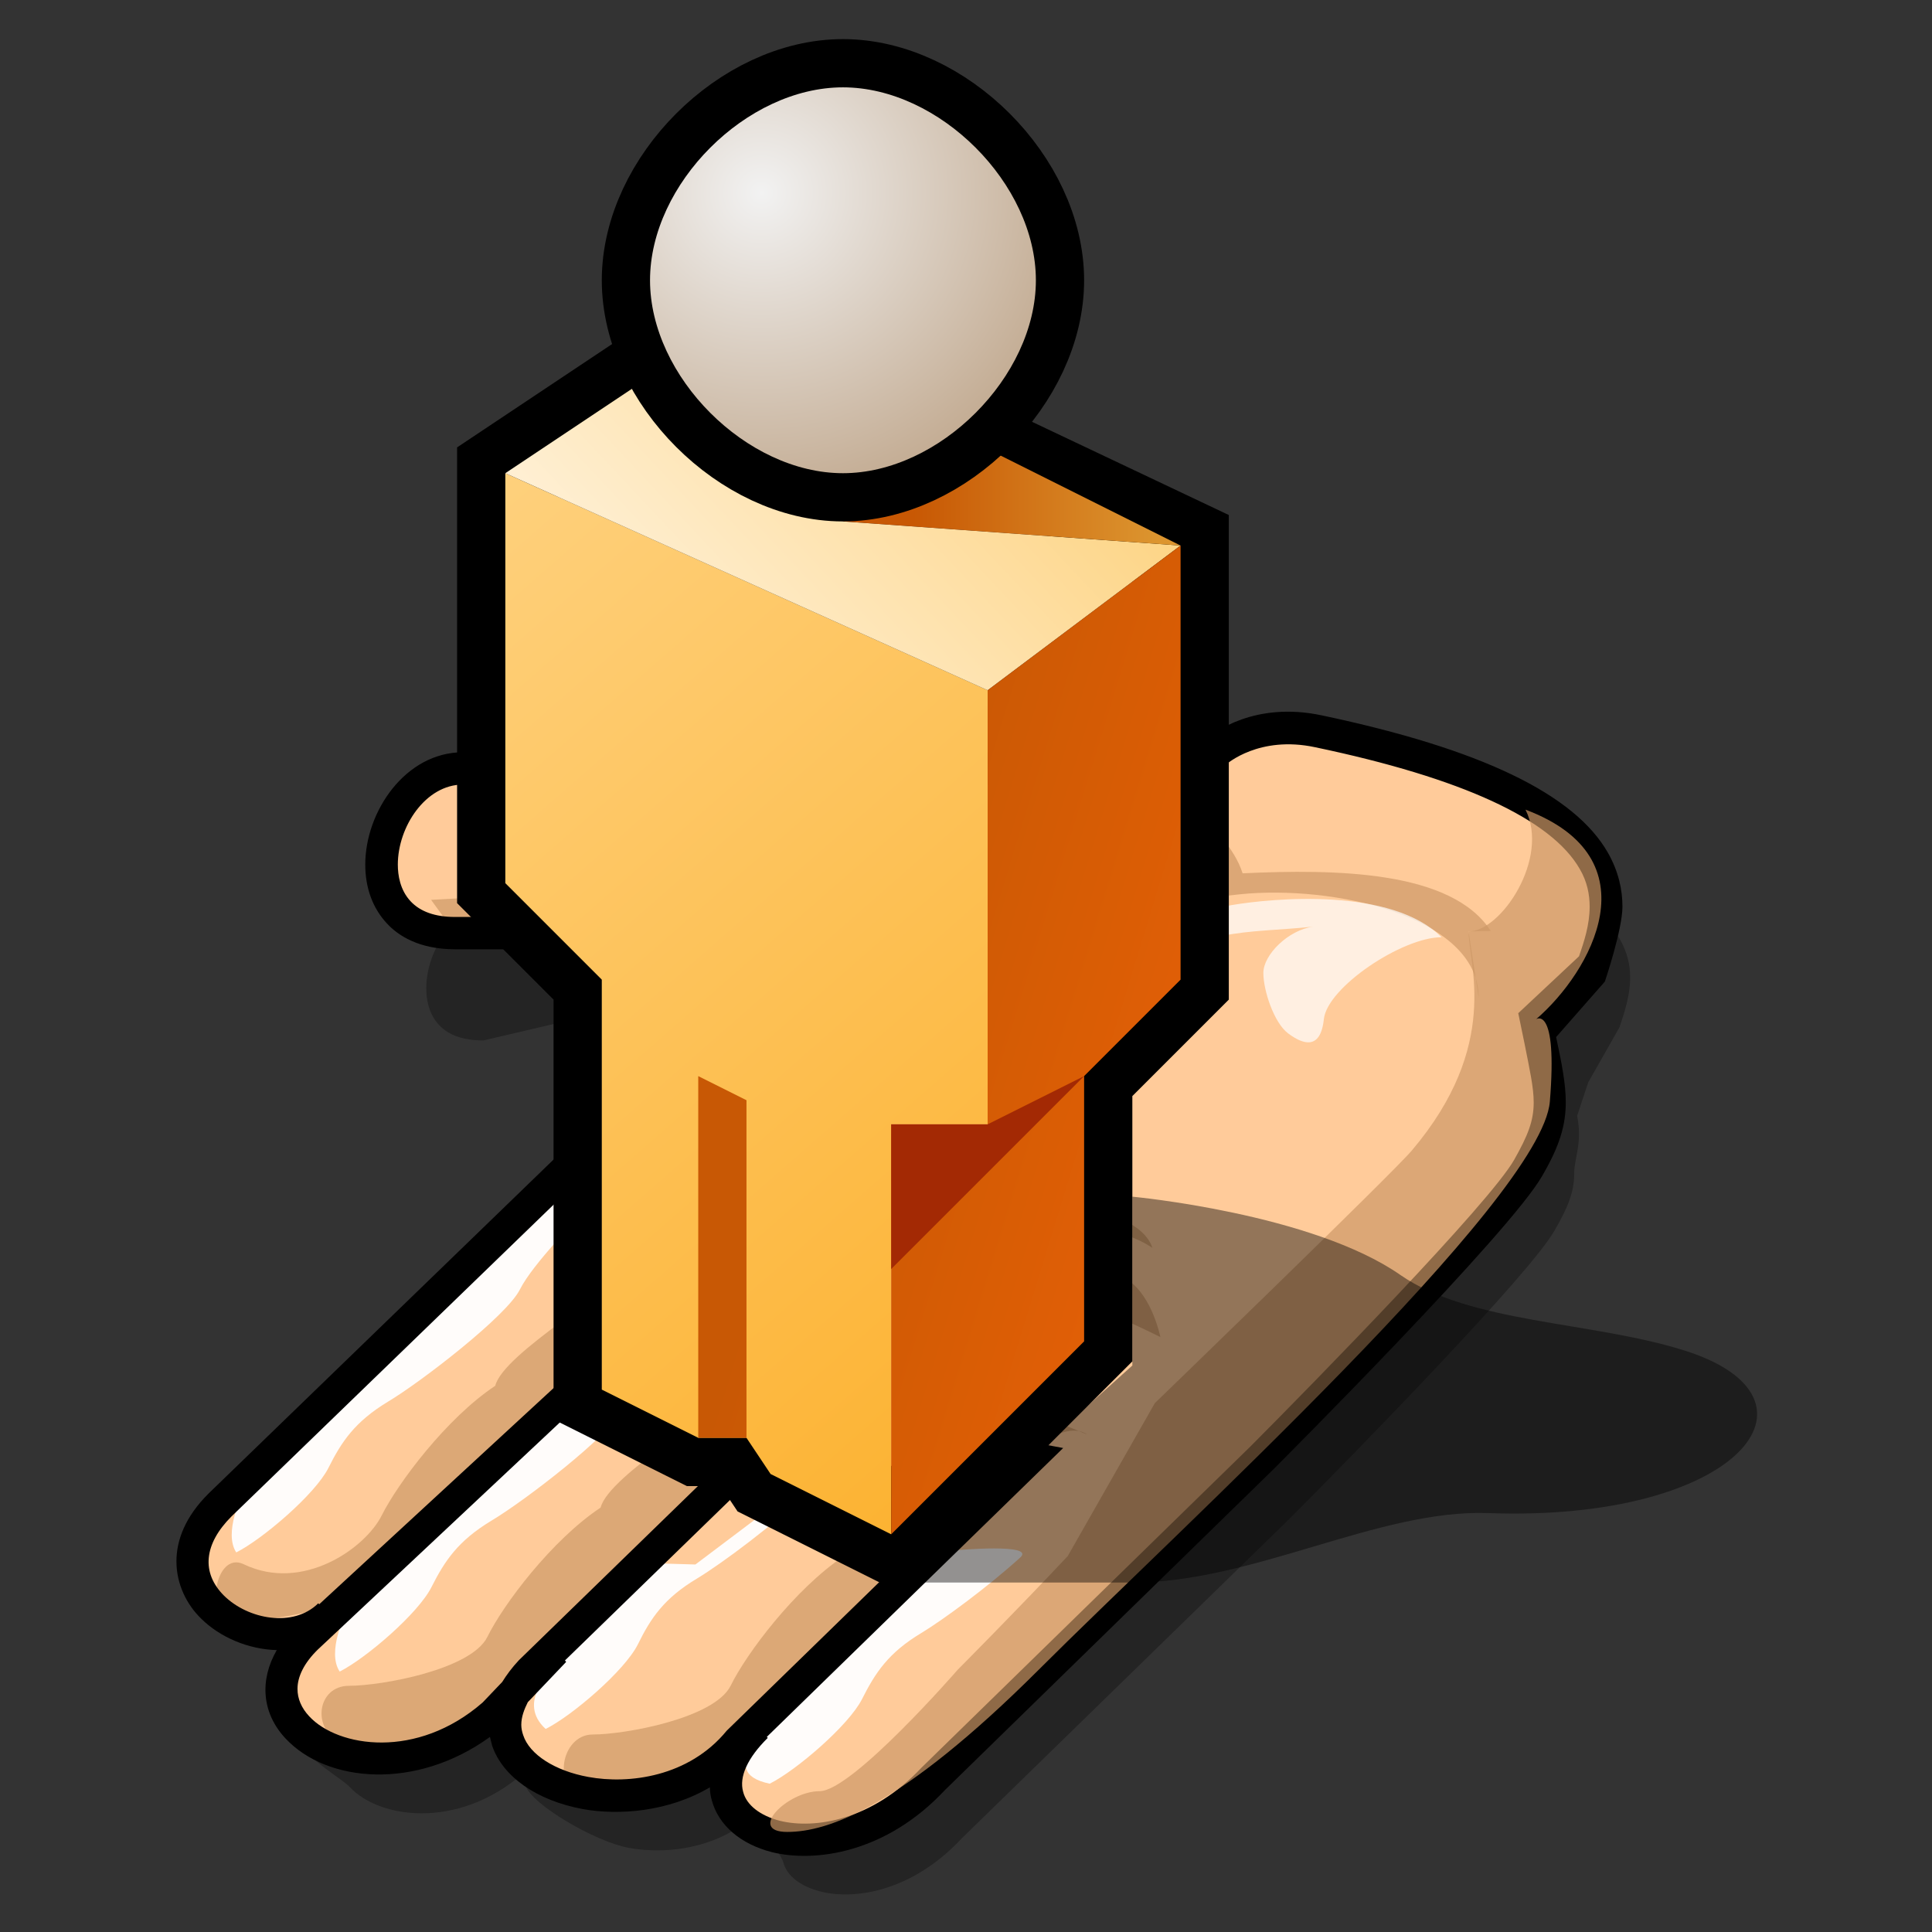 <?xml version="1.0" encoding="UTF-8" standalone="no"?>
<svg
   xmlns:dc="http://purl.org/dc/elements/1.1/"
   xmlns:cc="http://creativecommons.org/ns#"
   xmlns:rdf="http://www.w3.org/1999/02/22-rdf-syntax-ns#"
   xmlns:svg="http://www.w3.org/2000/svg"
   xmlns="http://www.w3.org/2000/svg"
   xmlns:sodipodi="http://sodipodi.sourceforge.net/DTD/sodipodi-0.dtd"
   xmlns:inkscape="http://www.inkscape.org/namespaces/inkscape"
   sodipodi:docname="icon.svg"
   inkscape:version="1.0 (4035a4fb49, 2020-05-01)"
   id="svg8"
   version="1.1"
   viewBox="0 0 135.467 135.467"
   height="512"
   width="512">
  <rect x="0" y="0" width="135.467" height="135.467" fill="#333333" stroke="none"/>
  <defs
     id="defs2" />
  <sodipodi:namedview
     inkscape:window-maximized="1"
     inkscape:window-y="-9"
     inkscape:window-x="-9"
     inkscape:window-height="1013"
     inkscape:window-width="1920"
     units="px"
     showgrid="false"
     inkscape:document-rotation="0"
     inkscape:current-layer="layer2"
     inkscape:document-units="mm"
     inkscape:cy="310.09011"
     inkscape:cx="322.02961"
     inkscape:zoom="0.89350976"
     inkscape:pageshadow="2"
     inkscape:pageopacity="0.0"
     borderopacity="1.0"
     bordercolor="#666666"
     pagecolor="#ffffff"
     id="base" />
  <g
     style="display:inline"
     id="layer1"
     inkscape:groupmode="layer"
     inkscape:label="Layer 1" />
  <g
     inkscape:label="Layer 2"
     id="layer2"
     inkscape:groupmode="layer">
    <g
       transform="matrix(6.381,0,0,6.381,-597.595,-574.413)"
       id="g328">
      <g
         style="display:inline;color-interpolation:linearRGB"
         id="g72"
         transform="matrix(0.265,0,0,0.265,95.591,94.003)">
        <g
           id="g44">
          <path
             id="path10"
             d="m 59.84,27.56 -1.3,2.29 -0.46,1.39 c 0.23,1.11 -0.12,1.76 -0.12,2.37 0,0.77 -0.24,1.39 -0.82,2.39 -1.03,1.81 -8.24,9.19 -10.93,11.89 L 32.57,61.19 C 30.51,63.4 28.13,63.76 26.71,63.4 25.9,63.2 25.32,62.76 25.17,62.21 25,61.58 23.66,60.49 24.5,59.67 22.93,61.59 20.44,61.9 18.76,61.59 17.38,61.34 14.73,59.8 14.47,59 14.42,58.86 14.38,58.5 14.38,58.5 11.64,60.87 8.38,60.36 7.19,59.07 6.86,58.72 5.44,57.91 5.44,57.5 5.44,56.98 7.55,54.38 7.55,54.38 6.52,55.41 24.2,31.19 24.2,31.19 l 1.07,-2.97 c 0,-2.05 -2.18,-2.22 -3.23,-2.29 l -9.31,2.18 c -0.82,0 -1.44,-0.21 -1.84,-0.64 -0.44,-0.47 -0.53,-1.09 -0.53,-1.52 0,-1.57 1.14,-3.32 2.69,-3.32 l 32.07,-2.95 0.07,-0.06 c 0.06,-0.06 1.38,-1.22 3.7,-0.73 6.11,1.28 9.8,2.99 10.98,5.05 0.3,0.54 0.41,1.06 0.41,1.56 0,0.75 -0.24,1.45 -0.44,2.06 z"
             style="fill:#000000;fill-opacity:0.298" />
          <path
             id="path12"
             d="m 47.35,15.29 c -2.72,-0.58 -4.29,0.89 -4.29,0.89 l -3.25,1.63 c 0,0 -1.58,-1.03 -2.92,-0.97 H 11.88 c -3.58,0 -5.2,6.81 -0.33,6.81 h 8.77 c 1.34,0.11 2.6,0.33 2.6,1.63 l -0.97,2.6 -20.14,19.49 c -3.57,3.58 2.11,6.98 4.54,4.55 l 0.06,0.01 -1.03,0.96 c -3.57,3.58 2.93,7.36 7.8,3.13 l 0.84,-0.87 c -2.26,3.94 5.88,6.23 9.27,2.06 l 0.7,-0.68 0.06,0.02 c -4.13,4.04 2.77,7.06 7.32,2.19 L 45,45.42 c 0,0 9.75,-9.75 11.05,-12.02 1.3,-2.28 0.97,-2.92 0.33,-6.17 l 2.27,-1.95 c 0.69,-2.23 3.32,-6.91 -11.3,-9.99 z"
             style="fill:#ffcb9a" />
          <path
             id="path14"
             d="m 39.69,18.48 c 0.56,0.1 3.67,1.53 3.67,2.9 v 0.75 l 0.74,-0.08 c 3.84,-0.4 9.9,0.9 9.9,4.29 L 53.58,23.59 54.5,23.57 C 52.88,21.06 48.08,21 44.21,21.18 43.52,19.02 40.29,17.21 39.93,17.14 Z"
             style="fill:#cd9866;fill-opacity:0.698" />
          <path
             id="path16"
             d="m 10.56,22.28 13.08,-0.71 c 2.36,3.7 3.71,4.71 8.75,3.03 4.16,-1.39 7.07,-1.68 7.07,-1.68 0,0 -3.37,3.03 -6.4,4.37 -3.03,1.34 -6.72,1.69 -11.77,2.02 0.28,-2.34 2.99,-5.12 1.01,-5.38 -6.16,-0.84 -10.75,-0.28 -10.75,-0.28 z"
             style="fill:#cd9966;fill-opacity:0.698" />
          <path
             id="path18"
             d="m 32.05,42.09 c 0,0 2.02,1.35 1.35,2.36 -0.67,1.01 -5.39,3.69 -5.72,5.04 -2.02,1.35 -4.04,4.03 -4.7,5.38 -0.68,1.35 -4.38,2.02 -5.72,2.02 -1.35,0 -1.69,2.35 -0.34,2.35 1.34,0 4.67,-0.36 6.37,-2.03 L 35.08,45.46 c 0,0 1.68,-1.69 2.69,-1.01 -1.68,-0.68 -5.72,-2.36 -5.72,-2.36 z"
             style="fill:#cd9966;fill-opacity:0.698" />
          <path
             id="path20"
             d="m 21.97,40.07 c 0,0 2.02,1.35 1.34,2.36 -0.67,1.01 -5.38,3.69 -5.72,5.05 -2.02,1.34 -4.04,4.02 -4.7,5.37 -0.68,1.35 -4.38,2.02 -5.73,2.02 -1.34,0 -1.57,1.82 -0.33,2.35 2.01,0.88 4.67,-0.36 6.37,-2.03 L 25,43.44 c 0,0 1.67,-1.69 2.68,-1.01 C 26,41.75 21.97,40.07 21.97,40.07 Z"
             style="fill:#cd9966;fill-opacity:0.698" />
          <path
             id="path22"
             d="m 17.59,35.02 c 0,0 2.02,1.35 1.35,2.36 -0.67,1.01 -5.39,3.7 -5.72,5.05 -2.02,1.34 -4.04,4.04 -4.71,5.38 -0.67,1.34 -3.26,3.2 -5.72,2.02 -1.21,-0.59 -1.68,2.35 -0.33,2.35 1.34,0 4.66,-0.36 6.37,-2.03 L 20.62,38.39 c 0,0 1.68,-1.68 2.69,-1.01 -1.68,-0.67 -5.72,-2.36 -5.72,-2.36 z"
             style="fill:#cd9966;fill-opacity:0.698" />
          <path
             id="path24"
             d="m 24.32,30.32 c 2.35,0.33 7.4,2.35 8.74,3.36 1.35,1.01 6.73,1.01 7.41,3.03 C 38.45,35.37 36.13,36.26 33.74,35.37 31.04,34.36 28.69,33.68 27.35,33 26,32.34 24.32,30.32 24.32,30.32 Z"
             style="fill:#cd9966;fill-opacity:0.698" />
          <path
             id="path26"
             d="m 26.34,28.98 c 3.03,0 12.11,-0.68 14.13,-2.37 -3.03,3.03 -10.44,4.72 -14.13,2.37 z"
             style="fill:#cd9966;fill-opacity:0.698" />
          <path
             id="path28"
             d="m 33.06,37.04 c 3.03,0.68 5.39,0.34 6.4,1.01 1.01,0.68 1.34,2.36 1.34,2.36 -2.02,-1.01 -6.73,-3.03 -7.74,-3.37 z"
             style="fill:#cd9866;fill-opacity:0.698" />
          <path
             id="path30"
             d="m 2.48,49.34 c 1.09,-0.55 3.27,-2.41 3.82,-3.5 0.55,-1.1 1.1,-1.92 2.47,-2.75 1.36,-0.81 4.93,-3.56 5.47,-4.65 0.55,-1.09 2.47,-3.01 2.47,-3.01 l 1.62,-0.81 1.88,-4.26 -17.47,16.58 c 0,0 -0.8,1.57 -0.26,2.4 z"
             style="fill:#ffffff;fill-opacity:0.949" />
          <path
             id="path32"
             d="m 6.77,54.28 c 1.09,-0.55 3.26,-2.41 3.81,-3.51 0.55,-1.09 1.1,-1.91 2.47,-2.74 1.38,-0.82 4.94,-3.55 5.48,-4.65 0.55,-1.1 2.47,-3.02 2.47,-3.02 l 2.48,-0.46 -1.94,-2 -14.52,13.97 c 0,0 -0.8,1.59 -0.25,2.41 z"
             style="fill:#ffffff;fill-opacity:0.949" />
          <path
             id="path34"
             d="m 15.31,56.66 c 1.1,-0.55 3.27,-2.41 3.82,-3.5 0.54,-1.1 1.09,-1.92 2.46,-2.74 1.03,-0.62 3.29,-2.31 4.59,-3.58 0.43,-0.42 -0.68,0 -0.68,0 l -3.98,3 -1.39,-0.04 -4.57,4.46 c 0,-0.01 -1.47,1.29 -0.25,2.4 z"
             style="fill:#ffffff;fill-opacity:0.949" />
          <path
             id="path36"
             d="m 24.6,58.93 c 1.1,-0.55 3.28,-2.42 3.83,-3.51 0.55,-1.09 1.09,-1.92 2.46,-2.74 0.91,-0.55 2.78,-1.93 4.1,-3.13 0.66,-0.6 -2.67,-0.3 -2.67,-0.3 l -7.46,7.26 c 0.01,0 -2.64,1.92 -0.26,2.42 z"
             style="fill:#ffffff;fill-opacity:0.949" />
          <path
             id="path38"
             d="m 59.96,22.56 c 0,-0.7 -0.16,-1.45 -0.6,-2.23 -1.39,-2.44 -5.28,-4.31 -11.87,-5.7 -2.78,-0.59 -4.47,0.71 -4.79,0.98 -0.09,0.05 -2.34,1.18 -2.86,1.43 -0.59,-0.32 -1.83,-0.93 -2.98,-0.88 H 11.88 c -2.38,0 -4.05,2.45 -4.05,4.66 0,0.97 0.31,1.81 0.9,2.44 0.45,0.49 1.31,1.07 2.82,1.07 h 8.77 c 1.53,0.12 1.87,0.39 1.91,0.87 -0.1,0.27 -0.77,2.06 -0.86,2.3 C 21.15,27.71 1.34,46.89 1.34,46.89 0.36,47.86 0,48.84 0,49.71 c 0,0.95 0.43,1.79 1.01,2.36 0.8,0.8 1.99,1.29 3.15,1.32 -0.72,1.25 -0.62,2.61 0.36,3.66 1.72,1.85 5.42,2.16 8.48,-0.06 0.03,0.12 0.06,0.25 0.09,0.36 0.44,1.29 1.84,2.27 3.75,2.63 1.5,0.27 3.55,0.12 5.28,-0.9 0,0.21 0.04,0.4 0.08,0.54 0.28,1.04 1.2,1.82 2.5,2.15 1.79,0.44 4.73,0.03 7.16,-2.57 -0.02,0.02 13.62,-13.3 13.62,-13.3 0.4,-0.4 9.83,-9.84 11.15,-12.17 0.73,-1.25 0.98,-2.11 0.98,-3.06 0,-0.75 -0.16,-1.58 -0.4,-2.7 l 2.02,-2.3 c 0,0 0.73,-2.15 0.73,-3.11 z m -1.8,2.06 -2.52,2.36 0.26,1.26 c 0.22,1.11 0.38,1.82 0.38,2.44 0,0.77 -0.24,1.37 -0.81,2.38 -1.03,1.81 -8.25,9.19 -10.94,11.89 L 30.9,58.26 c -2.06,2.2 -4.44,2.56 -5.87,2.21 -0.82,-0.21 -1.39,-0.65 -1.53,-1.2 -0.18,-0.63 0.19,-1.42 1.02,-2.24 L 24.48,56.99 C 27.11,54.43 36.77,45.01 36.77,45.01 l -2.49,-0.46 0.52,0.51 -11.98,11.67 c -1.57,1.92 -4.06,2.23 -5.74,1.92 -1.38,-0.25 -2.44,-0.93 -2.7,-1.73 -0.05,-0.14 -0.08,-0.29 -0.08,-0.43 0,-0.33 0.12,-0.64 0.27,-0.94 0.72,-0.76 1.59,-1.67 1.59,-1.67 l -0.05,-0.06 c 2.36,-2.3 8.47,-8.23 10.03,-9.75 0.24,-0.22 1.48,-0.78 1.48,-0.78 l -2.63,-1.13 0.2,0.96 -10.99,10.69 c -0.29,0.31 -0.51,0.61 -0.69,0.9 L 12.7,55.56 C 9.97,57.94 6.7,57.42 5.51,56.14 5.18,55.79 5.02,55.4 5.02,55 5.02,54.48 5.3,53.92 5.86,53.37 L 21.43,38.76 20.08,36.89 19.71,38.77 5.92,51.49 5.88,51.45 C 4.85,52.47 2.97,52.12 1.97,51.13 1.02,50.18 1.14,48.99 2.28,47.85 l 20.24,-19.59 1.07,-2.98 c 0,-2.05 -2.17,-2.22 -3.22,-2.29 h -8.82 c -0.82,0 -1.44,-0.22 -1.84,-0.65 -0.44,-0.47 -0.53,-1.09 -0.53,-1.52 0,-1.57 1.15,-3.32 2.7,-3.32 h 25.01 c 0.95,-0.03 2.16,0.62 2.56,0.88 l 0.32,0.2 3.68,-1.84 0.06,-0.06 c 0.06,-0.05 1.39,-1.22 3.7,-0.73 6.11,1.28 9.8,2.99 10.98,5.05 0.31,0.53 0.41,1.06 0.41,1.56 0,0.76 -0.23,1.45 -0.44,2.06 z"
             style="fill:#000000" />
          <path
             id="path40"
             d="m 40.35,25.6 c 1.17,-1.04 1.63,-2.8 3.39,-3.1 1.77,-0.3 6.65,-0.74 8.72,1.33 -1.63,0 -4.73,2.07 -4.88,3.39 -0.14,1.33 -0.89,1.04 -1.48,0.6 -0.59,-0.44 -1.03,-1.78 -1.03,-2.51 0,-0.75 1.03,-1.78 2.07,-1.92 -2.66,0.29 -5.17,0 -6.79,2.21 z"
             style="fill:#ffffff;fill-opacity:0.698" />
          <path
             id="path42"
             d="m 56.38,27.23 c 2.27,-1.95 4.94,-6.67 -0.44,-8.69 1.01,2.02 -1.01,5.05 -2.36,5.05 0,1.35 1.35,4.71 -2.35,9.08 -0.78,0.93 -10.66,10.48 -10.66,10.48 l -3.61,6.34 c -2.15,2.29 -4.56,4.71 -4.56,4.71 0,0 -4.38,5.04 -5.73,5.04 -1.34,0 -3.02,1.69 -1.34,1.69 1.68,0 4.7,-1.01 10.43,-6.73 5.72,-5.72 20.85,-19.51 21.19,-23.55 0.33,-4.04 -0.57,-3.42 -0.57,-3.42 z"
             style="fill:#cd9866;fill-opacity:0.698" />
        </g>
      </g>
      <g
         style="color-interpolation:linearRGB"
         id="g166"
         transform="matrix(0.265,0,0,0.265,96.025,90.449)">
        <g
           id="g126">
          <path
             id="path74"
             d="m 28,64 c 0,0 5,0 10,0 5,0 10.2,-3.04 14.75,-2.88 10.37,0.38 14.5,-4.75 8.12,-6.75 C 57.04,53.17 52,53.25 49.12,51.25 45.45,48.69 38,48 38,48 v 7 z"
             style="fill:#010101;fill-opacity:0.423" />
          <path
             id="path76"
             d="m 12,18 v 17 l 4,4 v 17 l 4,2 h 2 l 1,1.5 5,2.5 8,-8 V 43 l 4,-4 V 21 L 21,12 Z"
             style="fill:none;stroke:#000000;stroke-width:4" />
          <linearGradient
             y2="-8.05"
             x2="116.61"
             y1="-57.07"
             x1="73.74"
             gradientUnits="userSpaceOnUse"
             id="gradient0">
            <stop
               id="stop78"
               stop-color="#ffdb97"
               offset="0" />
            <stop
               id="stop80"
               stop-color="#fcaf29"
               offset="1" />
          </linearGradient>
          <path
             id="path83"
             d="m 12,18 v 17 l 4,4 v 17 l 4,2 h 2 l 1,1.5 5,2.5 V 45 h 4 V 27 Z"
             style="fill:url(#gradient0)" />
          <linearGradient
             y2="-51.95"
             x2="-24.83"
             y1="-33.98"
             x1="-43.97"
             gradientUnits="userSpaceOnUse"
             id="gradient1">
            <stop
               id="stop85"
               stop-color="#fff7ea"
               offset="0" />
            <stop
               id="stop87"
               stop-color="#fdd17b"
               offset="0.996" />
          </linearGradient>
          <path
             id="path90"
             d="M 12,18 32,27 40,21 26,20 31.99,16.99 21,12 Z"
             style="fill:url(#gradient1)" />
          <linearGradient
             y2="-45.97"
             x2="75.84"
             y1="-52.61"
             x1="54.23"
             gradientUnits="userSpaceOnUse"
             id="gradient2">
            <stop
               id="stop92"
               stop-color="#c85805"
               offset="0" />
            <stop
               id="stop94"
               stop-color="#f06306"
               offset="1" />
          </linearGradient>
          <path
             id="path97"
             d="m 32,45 h -4 v 17 l 8,-8 V 43 l 4,-4 V 21 l -8,6 z"
             style="fill:url(#gradient2)" />
          <path
             id="path99"
             d="m 28,45 v 6 l 8,-8 -4,2 z"
             style="fill:#a32904" />
          <linearGradient
             y2="-64"
             x2="39.07"
             y1="-64"
             x1="28.92"
             gradientUnits="userSpaceOnUse"
             id="gradient3">
            <stop
               id="stop101"
               stop-color="#c85804"
               offset="0" />
            <stop
               id="stop103"
               stop-color="#dc952f"
               offset="1" />
          </linearGradient>
          <path
             id="path106"
             d="m 26,20 14,1 -8,-4 z"
             style="fill:url(#gradient3)" />
          <path
             id="path108"
             d="m 26,2 c -4,0 -8,4 -8,8 0,4 4,8 8,8 4,0 8,-4 8,-8 0,-4 -4,-8 -8,-8 z"
             style="fill:none;stroke:#000000;stroke-width:4" />
          <radialGradient
             gradientTransform="matrix(0.236,0,0,0.232,22.625,6.375)"
             r="64"
             cy="0"
             cx="0"
             gradientUnits="userSpaceOnUse"
             id="gradient4">
            <stop
               id="stop110"
               stop-color="#f2f2f2"
               offset="0" />
            <stop
               id="stop112"
               stop-color="#bca184"
               offset="1" />
            <stop
               id="stop114"
               stop-color="#7d7a7a"
               offset="0.674" />
          </radialGradient>
          <path
             id="path117"
             d="m 26,2 c -4,0 -8,4 -8,8 0,4 4,8 8,8 4,0 8,-4 8,-8 0,-4 -4,-8 -8,-8 z"
             style="fill:url(#gradient4)" />
          <linearGradient
             y2="-45.97"
             x2="75.84"
             y1="-52.61"
             x1="54.23"
             gradientUnits="userSpaceOnUse"
             id="gradient5">
            <stop
               id="stop119"
               stop-color="#c85805"
               offset="0" />
            <stop
               id="stop121"
               stop-color="#f06306"
               offset="1" />
          </linearGradient>
          <path
             id="path124"
             d="m 20,58 h 2 V 44 l -2,-1 z"
             style="fill:url(#gradient5)" />
        </g>
      </g>
    </g>
  </g>
</svg>
